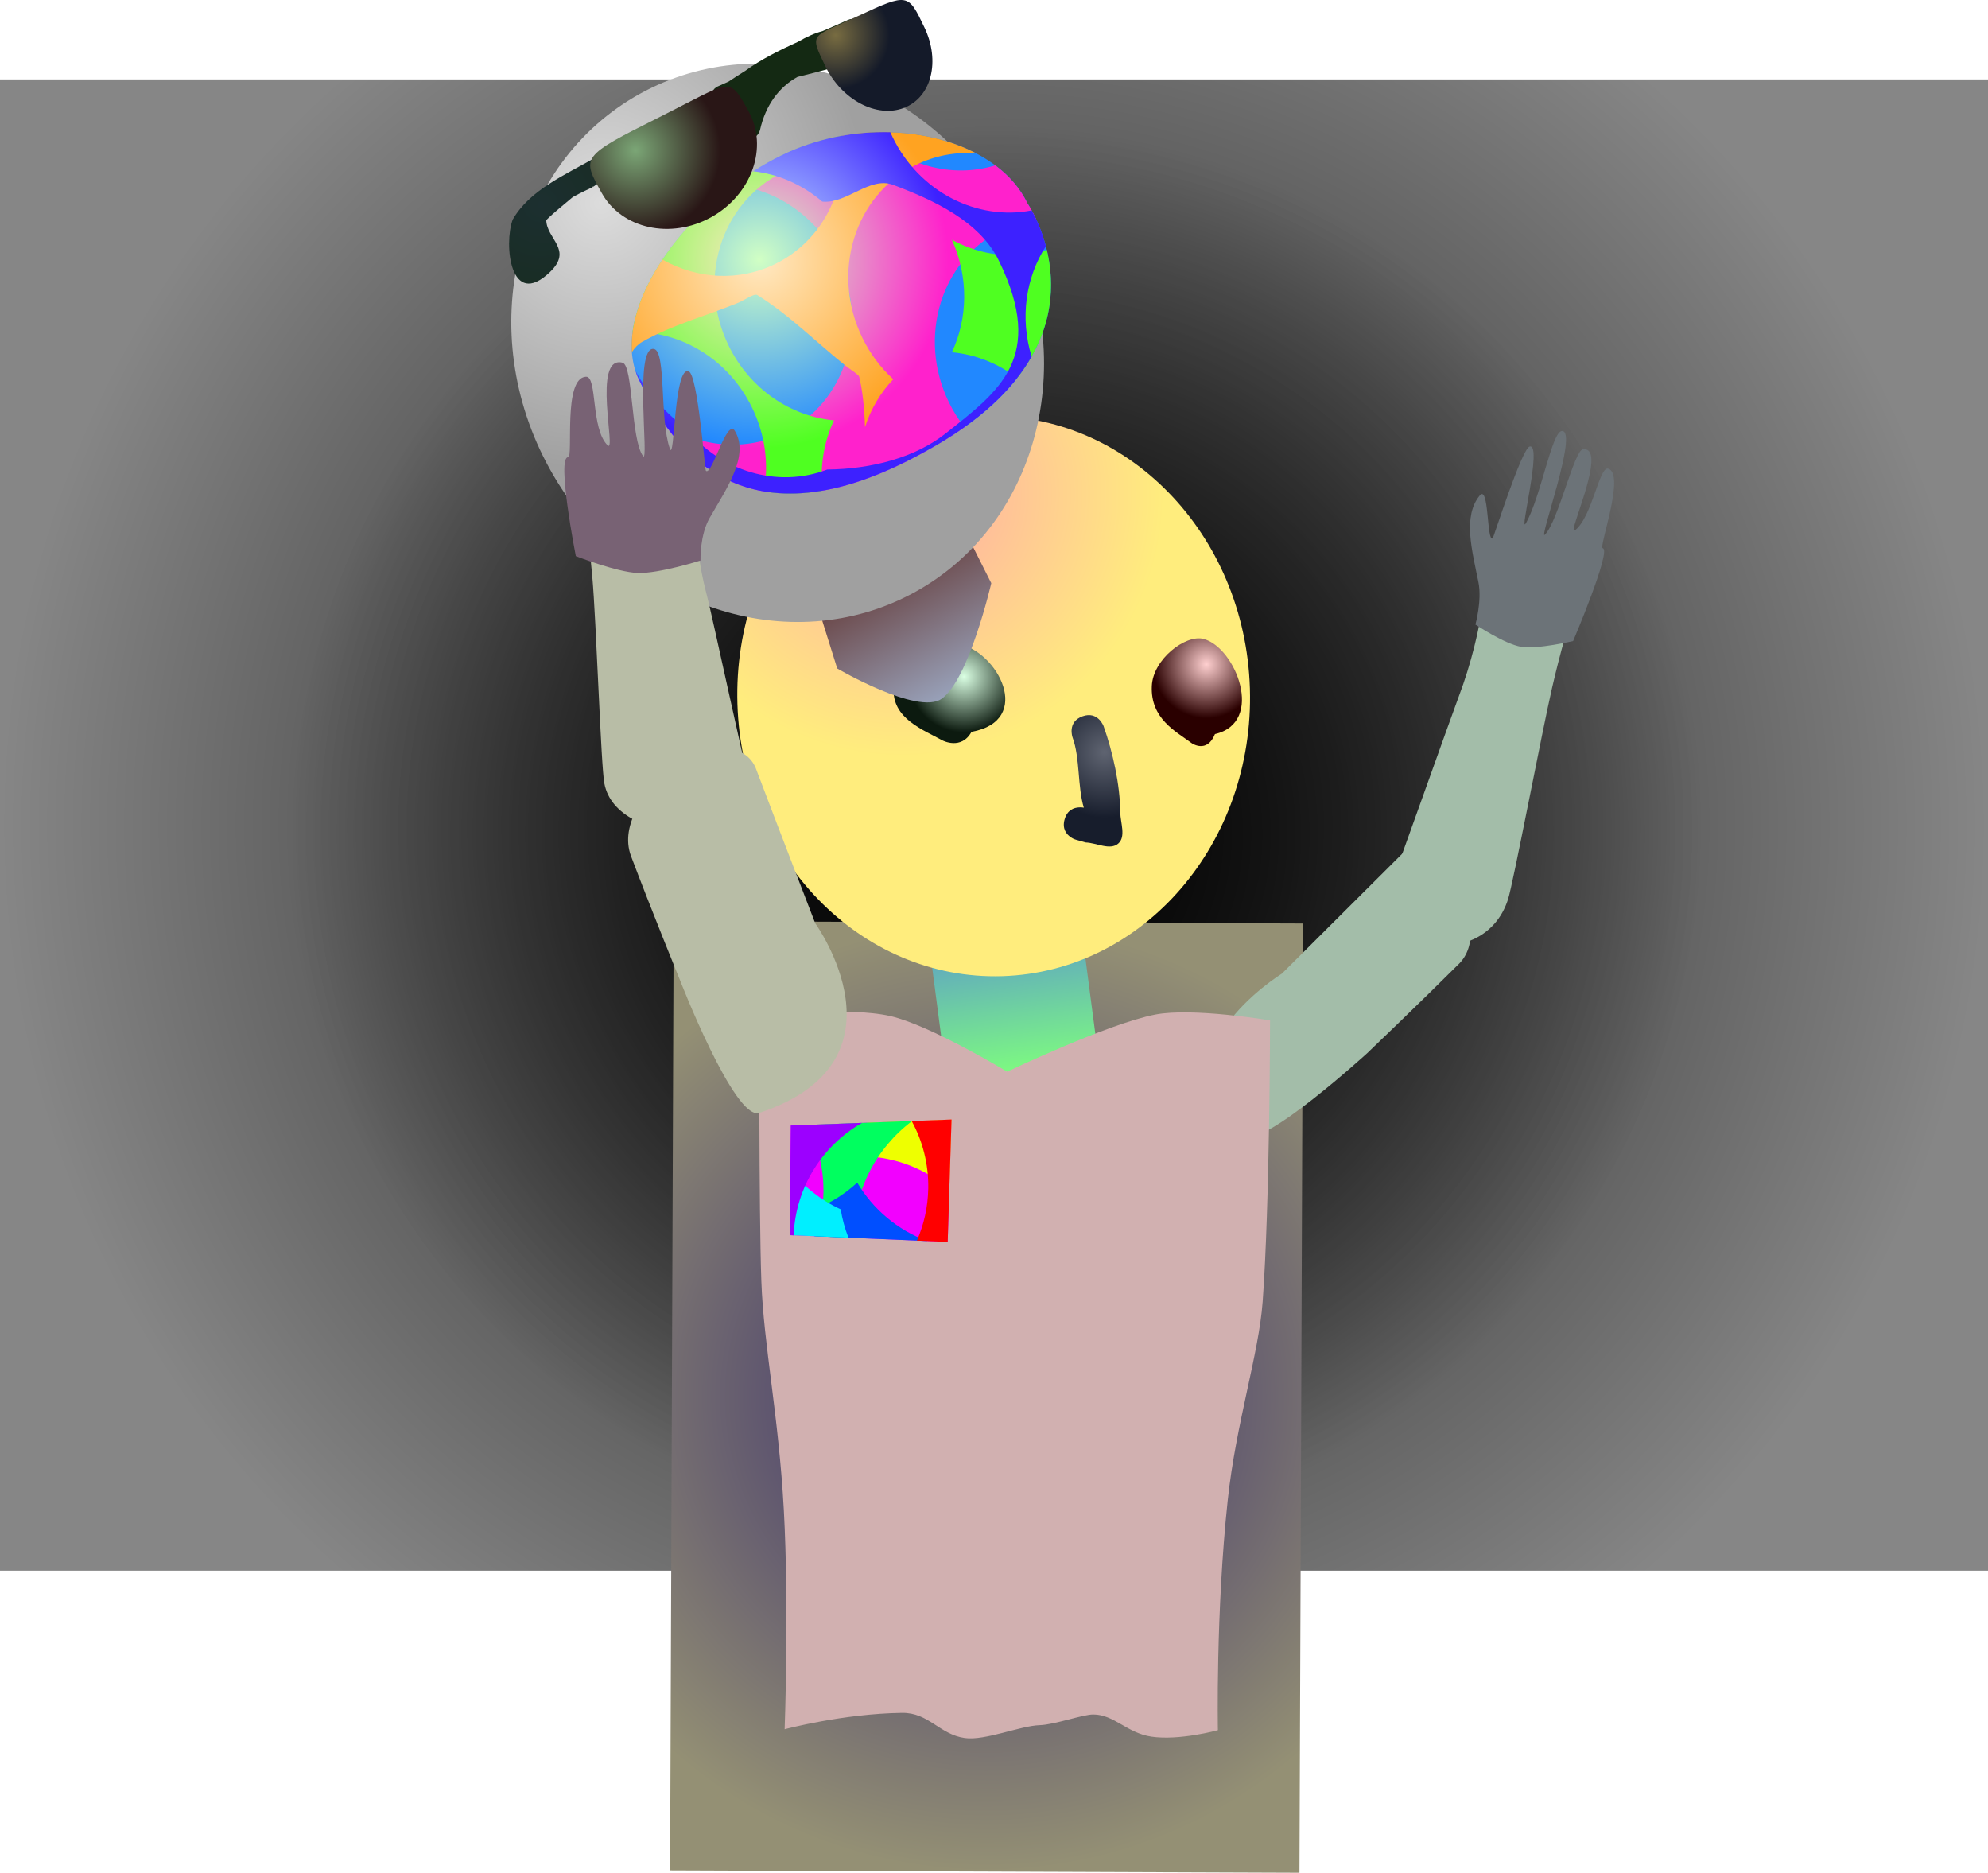 <svg version="1.1" xmlns="http://www.w3.org/2000/svg" xmlns:xlink="http://www.w3.org/1999/xlink" width="488" height="459.633" viewBox="0,0,488,459.633"><defs><radialGradient cx="239.762" cy="177.81" r="244" gradientUnits="userSpaceOnUse" id="color-1"><stop offset="0" stop-color="#121212"/><stop offset="1" stop-color="#868686"/></radialGradient><radialGradient cx="240" cy="180" r="173.5" gradientUnits="userSpaceOnUse" id="color-2"><stop offset="0" stop-color="#000000"/><stop offset="1" stop-color="#000000" stop-opacity="0"/></radialGradient><radialGradient cx="237.938" cy="318.167" r="116.49" gradientUnits="userSpaceOnUse" id="color-3"><stop offset="0" stop-color="#33266a"/><stop offset="1" stop-color="#949074"/></radialGradient><linearGradient x1="242.744" y1="206.71" x2="247.124" y2="240.064" gradientUnits="userSpaceOnUse" id="color-4"><stop offset="0" stop-color="#5fa5c2"/><stop offset="1" stop-color="#7fff7d"/></linearGradient><radialGradient cx="217.13" cy="96.631" r="64.415" gradientUnits="userSpaceOnUse" id="color-5"><stop offset="0" stop-color="#ffa8a8"/><stop offset="1" stop-color="#ffed7d"/></radialGradient><radialGradient cx="232.393" cy="141.39" r="13.707" gradientUnits="userSpaceOnUse" id="color-6"><stop offset="0" stop-color="#daffe3"/><stop offset="1" stop-color="#0c1a0f"/></radialGradient><radialGradient cx="266.893" cy="159.89" r="16.127" gradientUnits="userSpaceOnUse" id="color-7"><stop offset="0" stop-color="#5f6471"/><stop offset="1" stop-color="#171d2c"/></radialGradient><radialGradient cx="291.893" cy="138.39" r="13.224" gradientUnits="userSpaceOnUse" id="color-8"><stop offset="0" stop-color="#ffd0d0"/><stop offset="1" stop-color="#2a0000"/></radialGradient><linearGradient x1="215.62" y1="114.266" x2="232.184" y2="144.169" gradientUnits="userSpaceOnUse" id="color-9"><stop offset="0" stop-color="#694444"/><stop offset="1" stop-color="#98a1b9"/></linearGradient><radialGradient cx="143.237" cy="25.155" r="65.455" gradientUnits="userSpaceOnUse" id="color-10"><stop offset="0" stop-color="#dcdcdc"/><stop offset="1" stop-color="#a0a0a0"/></radialGradient><radialGradient cx="182.223" cy="39.052" r="46.28" gradientUnits="userSpaceOnUse" id="color-11"><stop offset="0" stop-color="#d1ffc4"/><stop offset="1" stop-color="#2188ff"/></radialGradient><radialGradient cx="182.223" cy="39.052" r="46.28" gradientUnits="userSpaceOnUse" id="color-12"><stop offset="0" stop-color="#ceffc4"/><stop offset="1" stop-color="#ff21cc"/></radialGradient><radialGradient cx="182.223" cy="39.052" r="46.28" gradientUnits="userSpaceOnUse" id="color-13"><stop offset="0" stop-color="#ffe9c4"/><stop offset="1" stop-color="#4fff21"/></radialGradient><radialGradient cx="182.223" cy="39.052" r="46.28" gradientUnits="userSpaceOnUse" id="color-14"><stop offset="0" stop-color="#ffe9c4"/><stop offset="1" stop-color="#4fff21"/></radialGradient><radialGradient cx="182.223" cy="39.052" r="46.28" gradientUnits="userSpaceOnUse" id="color-15"><stop offset="0" stop-color="#ffe9c4"/><stop offset="1" stop-color="#ffa321"/></radialGradient><radialGradient cx="182.223" cy="39.052" r="46.28" gradientUnits="userSpaceOnUse" id="color-16"><stop offset="0" stop-color="#c4f0ff"/><stop offset="1" stop-color="#3d21ff"/></radialGradient><radialGradient cx="128.495" cy="25.577" r="50.249" gradientUnits="userSpaceOnUse" id="color-17"><stop offset="0" stop-color="#1c2f30"/><stop offset="1" stop-color="#142913"/></radialGradient><radialGradient cx="200.889" cy="-16.014" r="13.226" gradientUnits="userSpaceOnUse" id="color-18"><stop offset="0" stop-color="#786c41"/><stop offset="1" stop-color="#141a29"/></radialGradient><radialGradient cx="151.754" cy="12.25" r="20.822" gradientUnits="userSpaceOnUse" id="color-19"><stop offset="0" stop-color="#7ba676"/><stop offset="1" stop-color="#291616"/></radialGradient></defs><g transform="translate(4.238,24.685)"><g data-paper-data="{&quot;isPaintingLayer&quot;:true}" fill-rule="nonzero" stroke-linecap="butt" stroke-linejoin="miter" stroke-miterlimit="10" stroke-dasharray="" stroke-dashoffset="0" style="mix-blend-mode: normal"><path d="M-4.238,360.81v-366h488v366z" fill="url(#color-1)" stroke="none" stroke-width="0"/><path d="M413.5,180c0,97.754 -77.679,177 -173.5,177c-95.821,0 -173.5,-79.246 -173.5,-177c0,-97.754 77.679,-177 173.5,-177c95.821,0 173.5,79.246 173.5,177z" fill="url(#color-2)" stroke="none" stroke-width="0"/><path d="M160.252,434.365l0.878,-232.979l154.493,0.583l-0.878,232.979z" data-paper-data="{&quot;index&quot;:null}" fill="url(#color-3)" stroke="#ed6b00" stroke-width="0"/><path d="M354.087,211.681c-9.893,9.867 -22.695,22.102 -22.695,22.102c0,0 -25.641,23.392 -29.825,20.127c-24.469,-19.092 8.858,-39.628 8.858,-39.628c0,0 19.034,-18.954 29.552,-29.445c6.839,-5.836 23.21,17.157 14.11,26.844z" data-paper-data="{&quot;index&quot;:null}" fill="#a3bda9" stroke="#000000" stroke-width="0"/><g><path d="M228.487,242.512l-4.38,-33.354l37.274,-4.895l4.38,33.354z" fill="url(#color-4)" stroke="#000000" stroke-width="0"/><path d="M302.578,144.276c1.158,37.943 -26.064,69.562 -60.802,70.623c-34.738,1.06 -63.838,-28.839 -64.996,-66.783c-1.158,-37.943 26.064,-69.562 60.802,-70.623c34.738,-1.06 63.838,28.839 64.996,66.783z" fill="url(#color-5)" stroke="none" stroke-width="0"/><path d="M234.24,154.935c-2.507,4.564 -7.135,2.103 -7.135,2.103c-4.672,-2.595 -12.482,-5.395 -11.962,-12.88c0.425,-6.117 10.393,-11.813 15.785,-10.833c9.782,1.777 18.674,18.838 3.312,21.609z" data-paper-data="{&quot;index&quot;:null}" fill="url(#color-6)" stroke="none" stroke-width="0.5"/><path d="M257.094,176.416c0.654,-2.322 2.301,-2.872 3.527,-2.937c0.389,-0.036 0.788,-0.016 1.187,0.066c-1.576,-5.266 -0.894,-12.152 -2.761,-17.237c0,0 -1.373,-3.812 2.439,-5.185c3.812,-1.373 5.185,2.439 5.185,2.439c2.255,6.36 4.012,14.218 4.085,21.08c0.027,2.571 1.452,6.003 -0.481,7.699c-2.006,1.76 -5.334,-0.171 -8.001,-0.257l-2.379,-0.67c-0.493,-0.139 -0.939,-0.363 -1.326,-0.652c-1.012,-0.695 -2.13,-2.024 -1.476,-4.346z" data-paper-data="{&quot;index&quot;:null}" fill="url(#color-7)" stroke="none" stroke-width="0.5"/><path d="M291.151,132.118c7.909,2.001 15.226,20.501 2.853,23.366c-1.985,4.908 -5.74,2.212 -5.74,2.212c-3.792,-2.841 -10.117,-5.931 -9.76,-14.01c0.292,-6.603 8.288,-12.671 12.647,-11.568z" data-paper-data="{&quot;index&quot;:null}" fill="url(#color-8)" stroke="none" stroke-width="0.5"/></g><g><path d="M201.28,139.39l-4.665,-14.881l35.713,-19.498l6.764,13.434c0,0 -5.49,23.817 -12.237,28.406c-5.922,4.027 -25.576,-7.461 -25.576,-7.461z" data-paper-data="{&quot;index&quot;:null}" fill="url(#color-9)" stroke="#000000" stroke-width="0"/><path d="M242.595,28.466c18.691,33.743 8.801,74.969 -22.091,92.082c-30.893,17.113 -71.088,3.631 -89.78,-30.112c-18.691,-33.743 -8.801,-74.969 22.092,-92.082c30.893,-17.113 71.088,-3.631 89.78,30.112z" data-paper-data="{&quot;index&quot;:null}" fill="url(#color-10)" stroke="none" stroke-width="0"/><g data-paper-data="{&quot;index&quot;:null}" stroke="#ed6b00" stroke-width="0"><path d="M222.603,86.277c-44.297,24.528 -61.854,-0.864 -69.959,-17.699c-8.104,-16.835 12.006,-43.977 34.979,-55.162c22.973,-11.185 52.23,-5.053 60.335,11.781c0,0 23.894,34.45 -25.355,61.079z" data-paper-data="{&quot;index&quot;:null}" fill="url(#color-11)"/><path d="M222.603,86.277c-35.299,19.546 -53.618,7.392 -63.705,-6.871c8.773,5.691 19.875,6.851 29.53,2.066c15.01,-7.438 20.84,-26.425 13.023,-42.408c-5.209,-10.651 -15.163,-17.28 -25.667,-18.317c3.761,-2.85 7.754,-5.342 11.838,-7.331c7.002,-3.409 14.588,-5.21 21.982,-5.589c8.113,8.085 19.805,11.35 30.482,8.074c3.418,2.562 6.132,5.682 7.872,9.296c0,0 0.967,1.395 2.112,3.84c-2.836,0.44 -5.641,1.312 -8.334,2.647c-15.01,7.438 -20.84,26.425 -13.023,42.408c1.075,2.198 2.352,4.225 3.794,6.066c-2.916,2.071 -6.204,4.117 -9.904,6.118z" data-paper-data="{&quot;index&quot;:null}" fill="url(#color-12)"/><path d="M187.623,13.416c7.824,-3.809 16.376,-5.61 24.574,-5.663c0.341,3.629 1.284,7.279 2.876,10.8c-8.4,-4.582 -18.527,-5.222 -27.426,-0.812c-15.01,7.438 -20.84,26.425 -13.023,42.408c5.241,10.715 15.285,17.36 25.859,18.335c-2.466,5.243 -3.481,11.228 -2.83,17.257c-5.341,0.925 -10.101,0.908 -14.349,0.182c1.196,-6.689 0.318,-13.924 -2.962,-20.631c-5.807,-11.874 -17.514,-18.75 -29.304,-18.451c2.081,-15.802 18.44,-34.591 36.585,-43.426z" data-paper-data="{&quot;index&quot;:null}" fill="url(#color-13)"/><path d="M229.426,61.765c3.889,-8.267 4.169,-18.377 0,-27.597c7.125,3.887 15.493,4.937 23.299,2.475c1.942,8.132 1.926,19.66 -7.261,31.444c-4.738,-3.602 -10.31,-5.794 -16.038,-6.322z" data-paper-data="{&quot;index&quot;:null}" fill="url(#color-14)"/><path d="M206.656,67.742c-0.12,-0.473 -2.335,-1.874 -2.94,-2.353c-7.382,-5.851 -14.107,-12.74 -22.067,-17.663c-0.752,-0.465 -3.277,1.33 -4.567,1.861c-7.902,3.25 -16.314,5.432 -23.738,9.673c-0.951,0.543 -1.77,1.391 -2.472,2.483c-0.507,-7.058 2.427,-15.076 7.509,-22.715c8.471,4.766 18.765,5.49 27.794,1.016c11.655,-5.776 17.776,-18.515 16.269,-31.404c11.883,-2.096 23.911,-0.409 32.913,4.297c-5.007,-0.359 -10.115,0.555 -14.871,2.912c-15.01,7.438 -20.84,26.425 -13.023,42.408c1.939,3.965 4.536,7.373 7.575,10.143c-3.183,3.32 -5.531,7.35 -6.94,11.742c-0.149,-5.012 -0.686,-9.425 -1.442,-12.4z" data-paper-data="{&quot;index&quot;:null}" fill="url(#color-15)"/><path d="M222.603,86.277c-44.297,24.528 -61.854,-0.864 -69.959,-17.699c-0.352,-0.732 -0.651,-1.483 -0.899,-2.252c2.767,5.311 7.362,10.105 11.202,13.233c0.397,0.323 0.803,0.64 1.218,0.949c8.507,10.481 22.447,14.722 34.667,10.046c10.985,-0.117 21.665,-2.974 29.088,-8.878c12.801,-10.181 24.759,-18.412 13.023,-42.408c-4.755,-9.722 -16.156,-14.914 -25.973,-18.589c-5.723,-2.142 -11.378,4.736 -17.369,4.113c-4.888,-4.178 -10.82,-6.764 -16.955,-7.443c2.277,-1.461 4.612,-2.782 6.977,-3.934c8.501,-4.139 17.863,-5.907 26.695,-5.638c0.185,0.419 0.379,0.836 0.582,1.252c6.599,13.492 20.813,20.531 34.113,17.923c0.982,1.786 2.448,4.85 3.489,8.796c-4.957,7.683 -6.408,17.629 -3.506,27.078c-4.431,7.806 -12.503,15.939 -26.392,23.449z" data-paper-data="{&quot;index&quot;:null}" fill="url(#color-16)"/></g><g data-paper-data="{&quot;index&quot;:null}"><path d="M141.209,21.268c-0.777,0.348 -2.763,1.275 -4.86,2.425c-2.128,1.824 -4.663,3.802 -6.492,5.642c0.08,4.681 6.639,7.255 0.917,12.741c-9.759,9.356 -11.401,-6.846 -9.151,-12.881c4.207,-7.279 12.832,-10.936 19.94,-15.006c9.791,-5.606 18.941,-12.208 29.086,-16.393c0.25,-0.541 0.689,-0.996 1.275,-1.258l2.681,-1.198c1.269,-0.845 2.652,-1.746 4.12,-2.653c3.693,-2.711 8.44,-5.09 12.928,-7.115c2.121,-1.226 4.18,-2.166 5.997,-2.612c1.26,-0.539 2.432,-1.041 3.472,-1.506l2.826,-1.263c1.287,-0.575 2.796,0.002 3.372,1.289c0.512,1.146 0.111,2.468 -0.89,3.15l-1.398,0.994c0.881,0.341 1.728,0.785 2.532,1.346l0.912,-0.942l2.352,2.281c0.245,0.227 0.45,0.507 0.595,0.831c0.575,1.287 -0.002,2.796 -1.289,3.372c-0.391,0.175 -0.804,0.244 -1.204,0.218l-2.715,-0.118l0.004,-0.08l-0.232,0.06c-2.071,-0.47 -4.083,-0.671 -6.004,-0.614c-2.673,0.811 -5.55,1.474 -8.461,2.214c-4.507,2.466 -7.827,6.916 -9.199,13.023c0,0 -0.565,2.489 -3.055,1.924c-2.489,-0.565 -1.924,-3.055 -1.924,-3.055c0.122,-0.53 0.256,-1.052 0.403,-1.564l-1.194,0.887c-0.158,0.122 -0.334,0.229 -0.525,0.315c-1.287,0.575 -2.796,-0.002 -3.372,-1.289c-0.291,-0.652 -0.287,-1.36 -0.045,-1.975c-1.156,0.399 -2.227,0.837 -3.078,1.384c-5.942,3.826 -15.73,7.777 -24.641,12.445c0.443,1.12 0.037,2.384 -0.935,3.046l-2.535,1.801l-0.058,-0.082l-0.032,0.021z" fill="url(#color-17)" stroke="none" stroke-width="0.5"/><path d="M206.414,-20.766c12.326,-5.724 12.281,-5.495 16.257,2.796c3.976,8.29 1.749,17.133 -4.972,19.75c-6.722,2.617 -15.394,-1.984 -19.37,-10.274c-3.976,-8.29 -3.474,-6.903 8.085,-12.272z" data-paper-data="{&quot;index&quot;:null}" fill="url(#color-18)" stroke="#000000" stroke-width="0"/><path d="M179.506,2.6c4.91,8.821 0.821,20.463 -9.134,26.004c-9.954,5.541 -22.005,2.882 -26.914,-5.938c-4.91,-8.821 -5.21,-8.904 14.061,-18.542c18.071,-9.038 17.077,-10.344 21.987,-1.523z" fill="url(#color-19)" stroke="#000000" stroke-width="0"/></g></g><g data-paper-data="{&quot;index&quot;:null}" stroke-width="0"><path d="M294.722,399.958c0,0 -9.417,2.608 -16.347,1.58c-5.966,-0.885 -9.107,-5.427 -14.257,-5.438c-2.551,-0.006 -9.517,2.516 -13.127,2.622c-4.775,0.139 -13.44,3.869 -18.413,3.159c-6.221,-0.887 -8.812,-6.267 -15.411,-6.176c-14.531,0.2 -28.8,4.02 -28.8,4.02c0,0 1.114,-29.813 -0.197,-53.79c-1.272,-23.264 -4.961,-40.465 -5.517,-56.175c-0.628,-17.757 -0.484,-65.327 -0.484,-65.327c0,0 21.724,-2.125 32.119,0.251c9.852,2.252 28.709,13.654 28.709,13.654c0,0 24.607,-11.729 36.31,-14.011c9.193,-1.794 28.214,1.425 28.214,1.425c0,0 -0.039,44.907 -1.813,69.05c-0.945,12.863 -6.55,29.84 -8.571,48.701c-2.975,27.757 -2.414,56.458 -2.414,56.458z" fill="#d1b0b0" stroke="#292e32"/><path d="M189.606,278.459l0.283,-26.908l39.444,-1.463l-0.941,30.03z" fill="#f200ff" stroke="none"/><path d="M228.796,267.217c-5.701,-4.935 -13.1,-7.973 -21.229,-8.112c-1.964,-0.034 -3.89,0.103 -5.766,0.397c2.726,-2.473 5.043,-5.393 6.832,-8.647l20.699,-0.768z" fill="#eeff00" stroke="none"/><path d="M195.928,278.729c1.212,-3.359 1.9,-6.973 1.964,-10.743c0.103,-6.006 -1.39,-11.668 -4.087,-16.581l25.87,-0.96c-8.944,6.68 -14.504,17.507 -14.207,28.692z" fill="#00ff5f" stroke="none"/><path d="M195.649,278.717c-0.604,-2.002 -1.392,-3.926 -2.344,-5.751c4.853,-1.477 9.243,-4.034 12.884,-7.394c3.875,6.546 9.929,11.661 17.182,14.331l-27.722,-1.186z" fill="#004fff" stroke="none"/><path d="M220.838,279.795c1.719,-3.924 2.706,-8.246 2.784,-12.797c0.102,-5.992 -1.383,-11.642 -4.069,-16.548l9.78,-0.363l-0.941,30.03z" fill="#ff0000" stroke="none"/><path d="M189.775,262.409c3.266,4.143 7.497,7.495 12.36,9.714c0.382,2.412 1.023,4.74 1.894,6.953l-14.423,-0.617l0.169,-16.05z" fill="#00efff" stroke="none"/><path d="M207.371,250.902c-9.66,5.519 -16.313,15.739 -16.791,27.598l-0.973,-0.042l0.283,-26.908z" fill="#9c00ff" stroke="none"/></g><path d="M181.188,163.607c5.369,14.211 14.692,38.32 14.692,38.32c0,0 24.449,33.805 -13.716,46.533c-6.093,2.032 -19.645,-32.988 -19.645,-32.988c0,0 -6.836,-16.743 -11.886,-30.11c-5.532,-15.151 24.311,-35.157 30.553,-21.755z" fill="#b8bda6" stroke="#000000" stroke-width="0"/><path d="M166.745,87.743c0,0 -2.189,15.864 2.558,33.788c1.141,4.31 8.923,40.452 10.145,44.868c3.996,17.032 -32.349,17.166 -35.33,1.206c-0.841,-4.205 -1.972,-39.758 -2.985,-51.014c-1.686,-18.741 -5.002,-29.85 -5.002,-29.85z" data-paper-data="{&quot;index&quot;:null}" fill="#b8bda6" stroke="#000000" stroke-width="0"/><path d="M135.211,87.543c1.355,0.025 -1.328,-19.52 4.403,-19.764c2.819,-0.12 1.127,12.767 5.308,16.843c2.214,2.158 -3.899,-22.257 3.67,-20.285c2.598,0.677 2.019,18.799 5.006,22.901c1.599,2.195 -2.337,-27.344 2.72,-26.267c3.002,0.64 1.34,17.232 3.87,24.453c1.233,3.518 0.949,-20.395 4.636,-18.963c2.257,0.877 3.954,24.162 4.214,24.408c1.462,1.379 5.15,-13.078 7.109,-9.804c3.609,6.034 -1.899,13.95 -6.156,21.314c-2.488,4.303 -2.272,10.506 -2.272,10.506c0,0 -10.25,3.243 -15.418,3.061c-5.032,-0.177 -15.193,-4.137 -15.193,-4.137c0,0 -4.768,-24.319 -1.898,-24.265z" data-paper-data="{&quot;index&quot;:null}" fill="#786274" stroke="#000000" stroke-width="0"/><path d="M385.168,115.727c0,0 -4.282,10.46 -8.429,28.47c-2.491,10.817 -9.514,47.882 -10.809,51.879c-6.021,18.624 -34.828,11.882 -28.858,-3.274c1.628,-4.168 15.193,-42.364 16.74,-46.436c6.434,-16.932 7.096,-32.513 7.096,-32.513z" data-paper-data="{&quot;index&quot;:null}" fill="#a3bda9" stroke="#000000" stroke-width="0"/><path d="M389.191,109.871c2.239,0.424 -7.263,22.774 -7.263,22.774c0,0 -8.825,2.086 -12.768,1.421c-4.051,-0.683 -11.224,-5.466 -11.224,-5.466c0,0 1.648,-5.867 0.746,-10.372c-1.542,-7.712 -3.925,-16.157 0.314,-21.3c2.3,-2.791 1.709,11.575 3.172,10.505c0.26,-0.191 7.134,-22.066 9.094,-22.527c3.202,-0.753 -2.727,21.954 -0.931,18.811c3.686,-6.452 6.357,-22.515 8.838,-22.626c4.178,-0.187 -5.925,27.268 -4.161,25.444c3.295,-3.408 7.172,-20.748 9.348,-20.962c6.34,-0.623 -4.228,21.596 -1.996,19.909c4.215,-3.187 5.979,-15.728 8.136,-15.148c4.385,1.18 -2.36,19.333 -1.303,19.534z" data-paper-data="{&quot;index&quot;:null}" fill="#6c7378" stroke="#000000" stroke-width="0"/></g></g></svg>